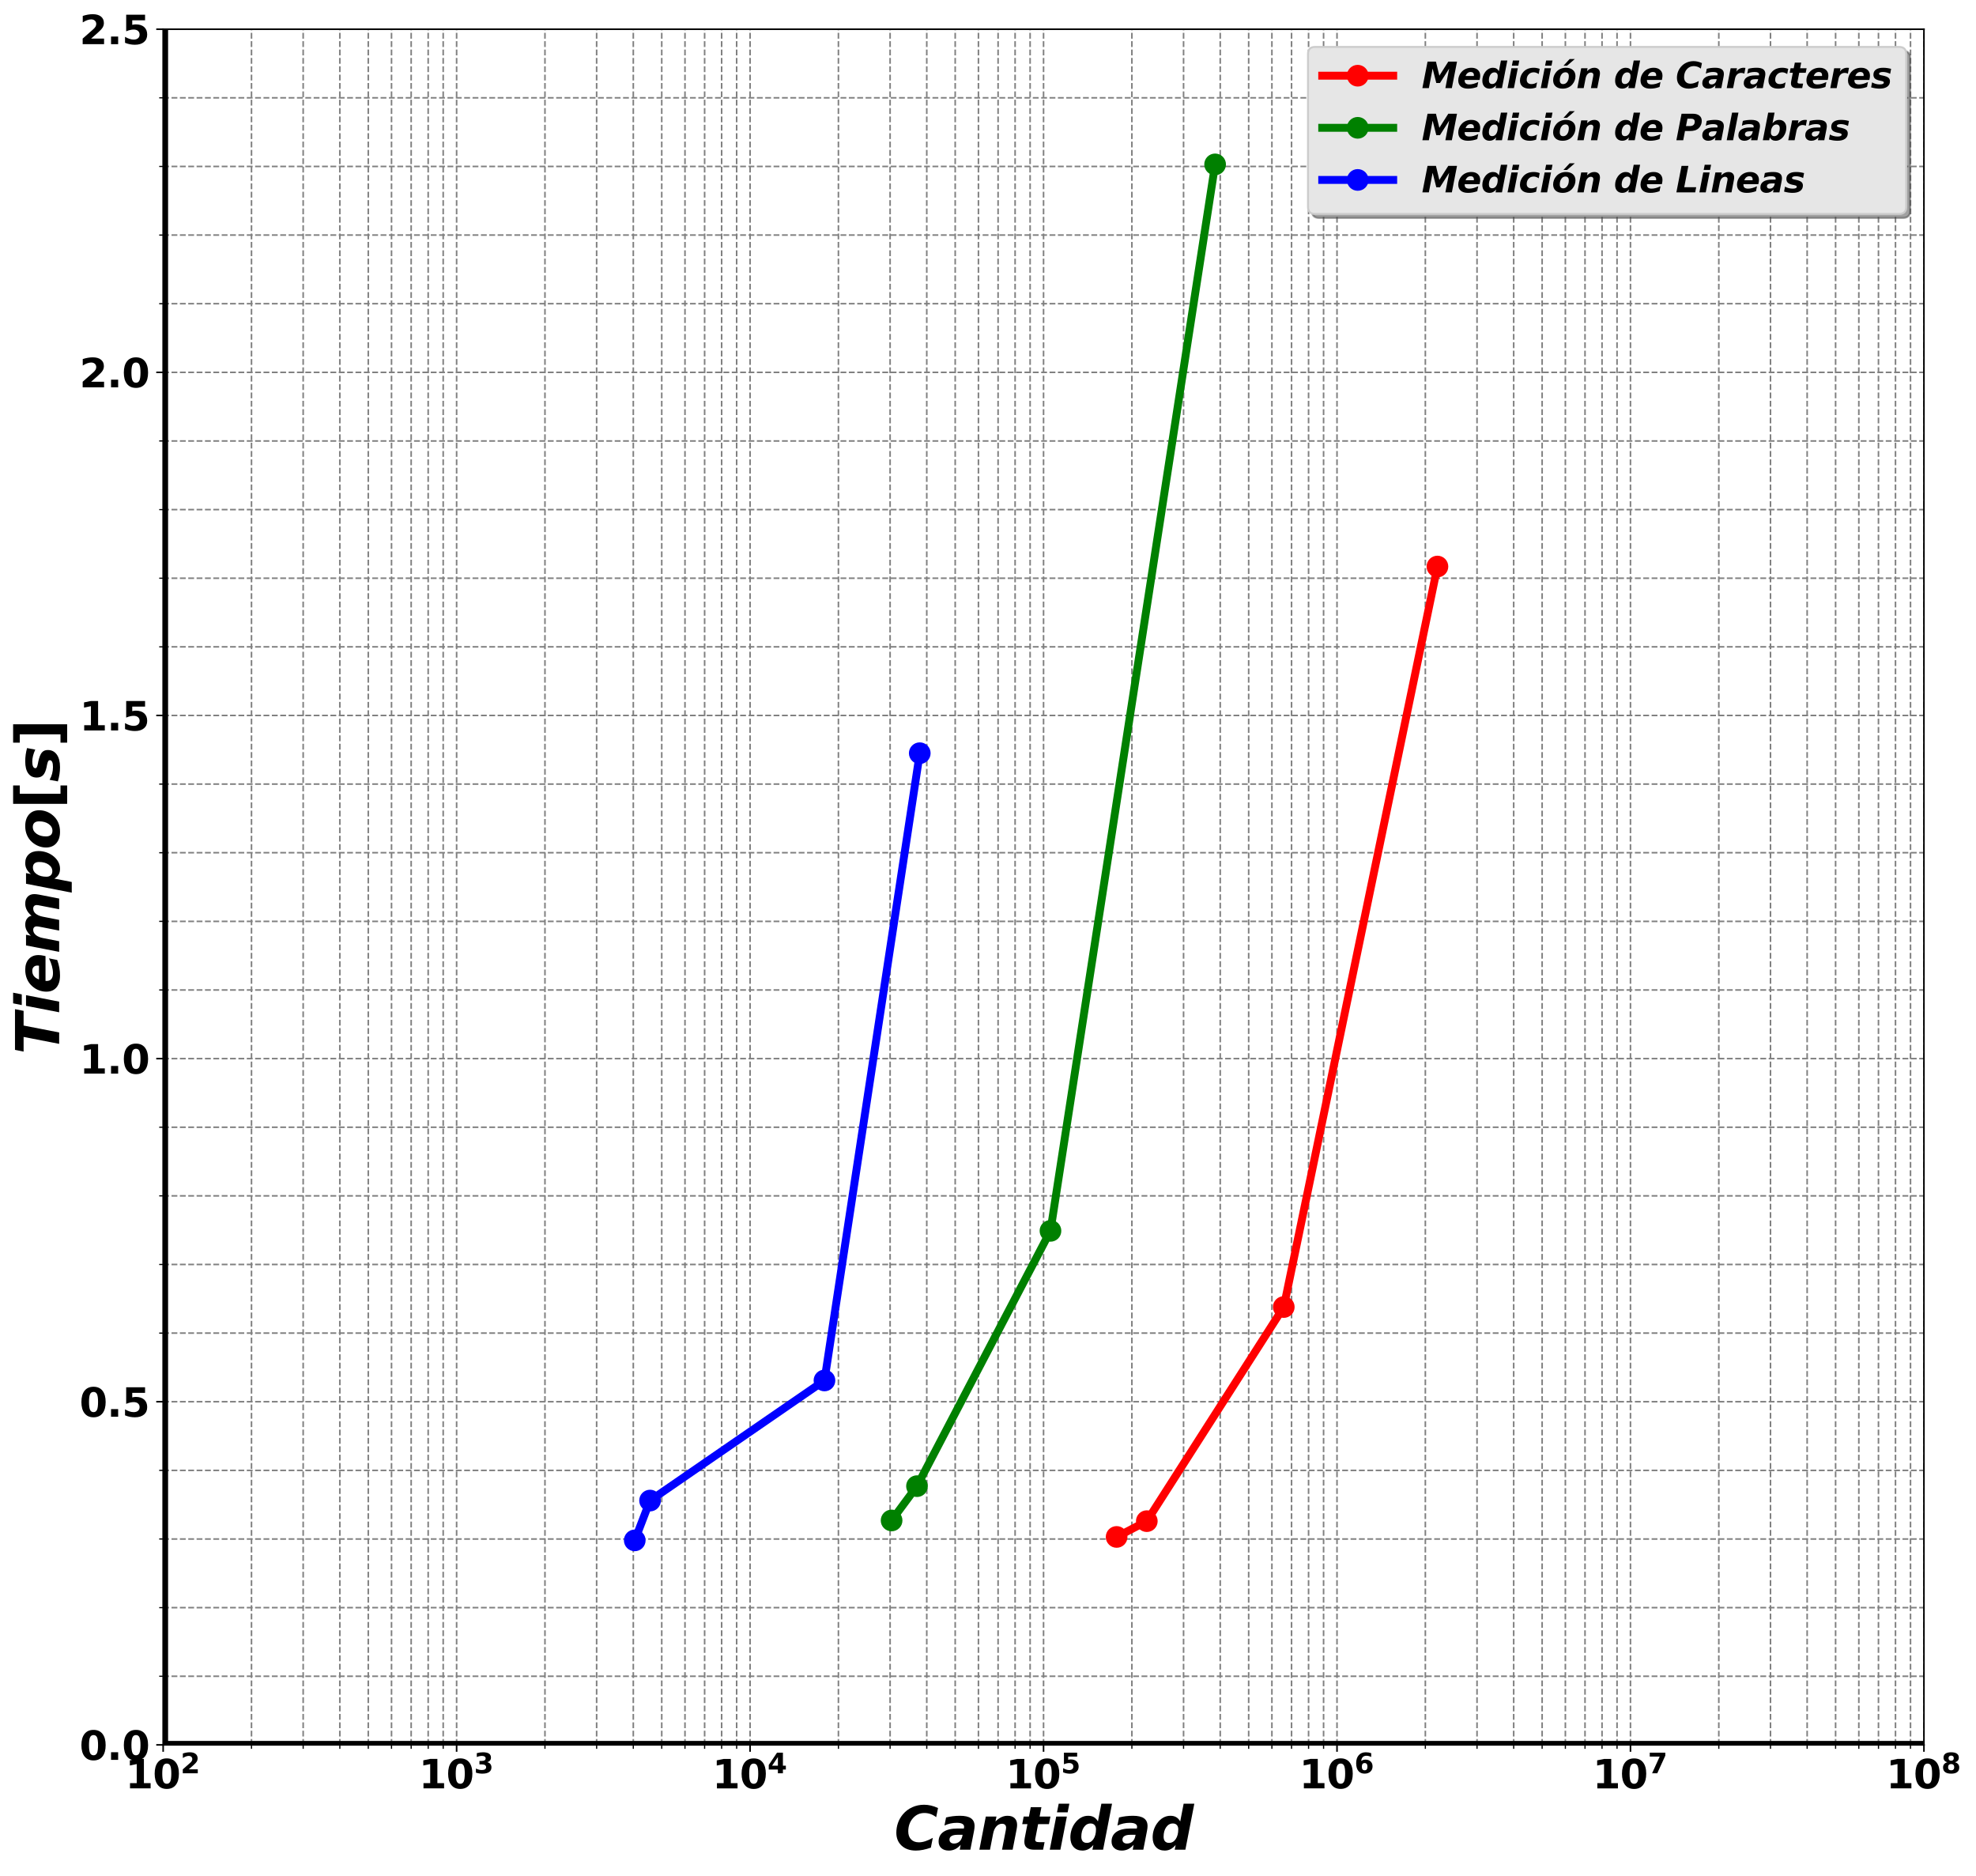 <?xml version="1.0" encoding="utf-8" standalone="no"?>
<!DOCTYPE svg PUBLIC "-//W3C//DTD SVG 1.1//EN"
  "http://www.w3.org/Graphics/SVG/1.1/DTD/svg11.dtd">
<svg xmlns:xlink="http://www.w3.org/1999/xlink" width="1001.928pt" height="951.149pt" viewBox="0 0 1001.928 951.149" xmlns="http://www.w3.org/2000/svg" version="1.1">
 <defs>
  <style type="text/css">*{stroke-linejoin: round; stroke-linecap: butt}</style>
 </defs>
 <g id="figure_1">
  <g id="patch_1">
   <path d="M 0 951.149 
L 1001.928 951.149 
L 1001.928 0 
L 0 0 
z
" style="fill: #ffffff"/>
  </g>
  <g id="axes_1">
   <g id="patch_2">
    <path d="M 82.728 884.558 
L 975.528 884.558 
L 975.528 14.798 
L 82.728 14.798 
z
" style="fill: #ffffff"/>
   </g>
   <g id="matplotlib.axis_1">
    <g id="xtick_1">
     <g id="line2d_1">
      <path d="M 82.728 884.558 
L 82.728 14.798 
" clip-path="url(#p7bb8fff21a)" style="fill: none; stroke-dasharray: 2.96,1.28; stroke-dashoffset: 0; stroke: #808080; stroke-width: 0.8"/>
     </g>
     <g id="line2d_2">
      <defs>
       <path id="m92ee82a6c2" d="M 0 0 
L 0 3.5 
" style="stroke: #000000; stroke-width: 0.8"/>
      </defs>
      <g>
       <use xlink:href="#m92ee82a6c2" x="82.728" y="884.558" style="stroke: #000000; stroke-width: 0.8"/>
      </g>
     </g>
     <g id="text_1">
      <!-- $\mathdefault{10^{2}}$ -->
      <g transform="translate(63.528 906.755)scale(0.2 -0.2)">
       <defs>
        <path id="DejaVuSans-Bold-31" d="M 750 831 
L 1813 831 
L 1813 3847 
L 722 3622 
L 722 4441 
L 1806 4666 
L 2950 4666 
L 2950 831 
L 4013 831 
L 4013 0 
L 750 0 
L 750 831 
z
" transform="scale(0.016)"/>
        <path id="DejaVuSans-Bold-30" d="M 2944 2338 
Q 2944 3213 2780 3570 
Q 2616 3928 2228 3928 
Q 1841 3928 1675 3570 
Q 1509 3213 1509 2338 
Q 1509 1453 1675 1090 
Q 1841 728 2228 728 
Q 2613 728 2778 1090 
Q 2944 1453 2944 2338 
z
M 4147 2328 
Q 4147 1169 3647 539 
Q 3147 -91 2228 -91 
Q 1306 -91 806 539 
Q 306 1169 306 2328 
Q 306 3491 806 4120 
Q 1306 4750 2228 4750 
Q 3147 4750 3647 4120 
Q 4147 3491 4147 2328 
z
" transform="scale(0.016)"/>
        <path id="DejaVuSans-Bold-32" d="M 1844 884 
L 3897 884 
L 3897 0 
L 506 0 
L 506 884 
L 2209 2388 
Q 2438 2594 2547 2791 
Q 2656 2988 2656 3200 
Q 2656 3528 2436 3728 
Q 2216 3928 1850 3928 
Q 1569 3928 1234 3808 
Q 900 3688 519 3450 
L 519 4475 
Q 925 4609 1322 4679 
Q 1719 4750 2100 4750 
Q 2938 4750 3402 4381 
Q 3866 4013 3866 3353 
Q 3866 2972 3669 2642 
Q 3472 2313 2841 1759 
L 1844 884 
z
" transform="scale(0.016)"/>
       </defs>
       <use xlink:href="#DejaVuSans-Bold-31" transform="translate(0 0.766)"/>
       <use xlink:href="#DejaVuSans-Bold-30" transform="translate(69.58 0.766)"/>
       <use xlink:href="#DejaVuSans-Bold-32" transform="translate(140.117 39.047)scale(0.7)"/>
      </g>
     </g>
    </g>
    <g id="xtick_2">
     <g id="line2d_3">
      <path d="M 231.528 884.558 
L 231.528 14.798 
" clip-path="url(#p7bb8fff21a)" style="fill: none; stroke-dasharray: 2.96,1.28; stroke-dashoffset: 0; stroke: #808080; stroke-width: 0.8"/>
     </g>
     <g id="line2d_4">
      <g>
       <use xlink:href="#m92ee82a6c2" x="231.528" y="884.558" style="stroke: #000000; stroke-width: 0.8"/>
      </g>
     </g>
     <g id="text_2">
      <!-- $\mathdefault{10^{3}}$ -->
      <g transform="translate(212.328 906.755)scale(0.2 -0.2)">
       <defs>
        <path id="DejaVuSans-Bold-33" d="M 2981 2516 
Q 3453 2394 3698 2092 
Q 3944 1791 3944 1325 
Q 3944 631 3412 270 
Q 2881 -91 1863 -91 
Q 1503 -91 1142 -33 
Q 781 25 428 141 
L 428 1069 
Q 766 900 1098 814 
Q 1431 728 1753 728 
Q 2231 728 2486 893 
Q 2741 1059 2741 1369 
Q 2741 1688 2480 1852 
Q 2219 2016 1709 2016 
L 1228 2016 
L 1228 2791 
L 1734 2791 
Q 2188 2791 2409 2933 
Q 2631 3075 2631 3366 
Q 2631 3634 2415 3781 
Q 2200 3928 1806 3928 
Q 1516 3928 1219 3862 
Q 922 3797 628 3669 
L 628 4550 
Q 984 4650 1334 4700 
Q 1684 4750 2022 4750 
Q 2931 4750 3382 4451 
Q 3834 4153 3834 3553 
Q 3834 3144 3618 2883 
Q 3403 2622 2981 2516 
z
" transform="scale(0.016)"/>
       </defs>
       <use xlink:href="#DejaVuSans-Bold-31" transform="translate(0 0.766)"/>
       <use xlink:href="#DejaVuSans-Bold-30" transform="translate(69.58 0.766)"/>
       <use xlink:href="#DejaVuSans-Bold-33" transform="translate(140.117 39.047)scale(0.7)"/>
      </g>
     </g>
    </g>
    <g id="xtick_3">
     <g id="line2d_5">
      <path d="M 380.328 884.558 
L 380.328 14.798 
" clip-path="url(#p7bb8fff21a)" style="fill: none; stroke-dasharray: 2.96,1.28; stroke-dashoffset: 0; stroke: #808080; stroke-width: 0.8"/>
     </g>
     <g id="line2d_6">
      <g>
       <use xlink:href="#m92ee82a6c2" x="380.328" y="884.558" style="stroke: #000000; stroke-width: 0.8"/>
      </g>
     </g>
     <g id="text_3">
      <!-- $\mathdefault{10^{4}}$ -->
      <g transform="translate(361.128 906.755)scale(0.2 -0.2)">
       <defs>
        <path id="DejaVuSans-Bold-34" d="M 2356 3675 
L 1038 1722 
L 2356 1722 
L 2356 3675 
z
M 2156 4666 
L 3494 4666 
L 3494 1722 
L 4159 1722 
L 4159 850 
L 3494 850 
L 3494 0 
L 2356 0 
L 2356 850 
L 288 850 
L 288 1881 
L 2156 4666 
z
" transform="scale(0.016)"/>
       </defs>
       <use xlink:href="#DejaVuSans-Bold-31" transform="translate(0 0.684)"/>
       <use xlink:href="#DejaVuSans-Bold-30" transform="translate(69.58 0.684)"/>
       <use xlink:href="#DejaVuSans-Bold-34" transform="translate(140.117 38.966)scale(0.7)"/>
      </g>
     </g>
    </g>
    <g id="xtick_4">
     <g id="line2d_7">
      <path d="M 529.128 884.558 
L 529.128 14.798 
" clip-path="url(#p7bb8fff21a)" style="fill: none; stroke-dasharray: 2.96,1.28; stroke-dashoffset: 0; stroke: #808080; stroke-width: 0.8"/>
     </g>
     <g id="line2d_8">
      <g>
       <use xlink:href="#m92ee82a6c2" x="529.128" y="884.558" style="stroke: #000000; stroke-width: 0.8"/>
      </g>
     </g>
     <g id="text_4">
      <!-- $\mathdefault{10^{5}}$ -->
      <g transform="translate(509.928 906.755)scale(0.2 -0.2)">
       <defs>
        <path id="DejaVuSans-Bold-35" d="M 678 4666 
L 3669 4666 
L 3669 3781 
L 1638 3781 
L 1638 3059 
Q 1775 3097 1914 3117 
Q 2053 3138 2203 3138 
Q 3056 3138 3531 2711 
Q 4006 2284 4006 1522 
Q 4006 766 3489 337 
Q 2972 -91 2053 -91 
Q 1656 -91 1267 -14 
Q 878 63 494 219 
L 494 1166 
Q 875 947 1217 837 
Q 1559 728 1863 728 
Q 2300 728 2551 942 
Q 2803 1156 2803 1522 
Q 2803 1891 2551 2103 
Q 2300 2316 1863 2316 
Q 1603 2316 1309 2248 
Q 1016 2181 678 2041 
L 678 4666 
z
" transform="scale(0.016)"/>
       </defs>
       <use xlink:href="#DejaVuSans-Bold-31" transform="translate(0 0.684)"/>
       <use xlink:href="#DejaVuSans-Bold-30" transform="translate(69.58 0.684)"/>
       <use xlink:href="#DejaVuSans-Bold-35" transform="translate(140.117 38.966)scale(0.7)"/>
      </g>
     </g>
    </g>
    <g id="xtick_5">
     <g id="line2d_9">
      <path d="M 677.928 884.558 
L 677.928 14.798 
" clip-path="url(#p7bb8fff21a)" style="fill: none; stroke-dasharray: 2.96,1.28; stroke-dashoffset: 0; stroke: #808080; stroke-width: 0.8"/>
     </g>
     <g id="line2d_10">
      <g>
       <use xlink:href="#m92ee82a6c2" x="677.928" y="884.558" style="stroke: #000000; stroke-width: 0.8"/>
      </g>
     </g>
     <g id="text_5">
      <!-- $\mathdefault{10^{6}}$ -->
      <g transform="translate(658.728 906.755)scale(0.2 -0.2)">
       <defs>
        <path id="DejaVuSans-Bold-36" d="M 2316 2303 
Q 2000 2303 1842 2098 
Q 1684 1894 1684 1484 
Q 1684 1075 1842 870 
Q 2000 666 2316 666 
Q 2634 666 2792 870 
Q 2950 1075 2950 1484 
Q 2950 1894 2792 2098 
Q 2634 2303 2316 2303 
z
M 3803 4544 
L 3803 3681 
Q 3506 3822 3243 3889 
Q 2981 3956 2731 3956 
Q 2194 3956 1894 3657 
Q 1594 3359 1544 2772 
Q 1750 2925 1990 3001 
Q 2231 3078 2516 3078 
Q 3231 3078 3670 2659 
Q 4109 2241 4109 1563 
Q 4109 813 3618 361 
Q 3128 -91 2303 -91 
Q 1394 -91 895 523 
Q 397 1138 397 2266 
Q 397 3422 980 4083 
Q 1563 4744 2578 4744 
Q 2900 4744 3203 4694 
Q 3506 4644 3803 4544 
z
" transform="scale(0.016)"/>
       </defs>
       <use xlink:href="#DejaVuSans-Bold-31" transform="translate(0 0.831)"/>
       <use xlink:href="#DejaVuSans-Bold-30" transform="translate(69.58 0.831)"/>
       <use xlink:href="#DejaVuSans-Bold-36" transform="translate(140.117 39.112)scale(0.7)"/>
      </g>
     </g>
    </g>
    <g id="xtick_6">
     <g id="line2d_11">
      <path d="M 826.728 884.558 
L 826.728 14.798 
" clip-path="url(#p7bb8fff21a)" style="fill: none; stroke-dasharray: 2.96,1.28; stroke-dashoffset: 0; stroke: #808080; stroke-width: 0.8"/>
     </g>
     <g id="line2d_12">
      <g>
       <use xlink:href="#m92ee82a6c2" x="826.728" y="884.558" style="stroke: #000000; stroke-width: 0.8"/>
      </g>
     </g>
     <g id="text_6">
      <!-- $\mathdefault{10^{7}}$ -->
      <g transform="translate(807.528 906.755)scale(0.2 -0.2)">
       <defs>
        <path id="DejaVuSans-Bold-37" d="M 428 4666 
L 3944 4666 
L 3944 3988 
L 2125 0 
L 953 0 
L 2675 3781 
L 428 3781 
L 428 4666 
z
" transform="scale(0.016)"/>
       </defs>
       <use xlink:href="#DejaVuSans-Bold-31" transform="translate(0 0.684)"/>
       <use xlink:href="#DejaVuSans-Bold-30" transform="translate(69.58 0.684)"/>
       <use xlink:href="#DejaVuSans-Bold-37" transform="translate(140.117 38.966)scale(0.7)"/>
      </g>
     </g>
    </g>
    <g id="xtick_7">
     <g id="line2d_13">
      <path d="M 975.528 884.558 
L 975.528 14.798 
" clip-path="url(#p7bb8fff21a)" style="fill: none; stroke-dasharray: 2.96,1.28; stroke-dashoffset: 0; stroke: #808080; stroke-width: 0.8"/>
     </g>
     <g id="line2d_14">
      <g>
       <use xlink:href="#m92ee82a6c2" x="975.528" y="884.558" style="stroke: #000000; stroke-width: 0.8"/>
      </g>
     </g>
     <g id="text_7">
      <!-- $\mathdefault{10^{8}}$ -->
      <g transform="translate(956.328 906.755)scale(0.2 -0.2)">
       <defs>
        <path id="DejaVuSans-Bold-38" d="M 2228 2088 
Q 1891 2088 1709 1903 
Q 1528 1719 1528 1375 
Q 1528 1031 1709 848 
Q 1891 666 2228 666 
Q 2563 666 2741 848 
Q 2919 1031 2919 1375 
Q 2919 1722 2741 1905 
Q 2563 2088 2228 2088 
z
M 1350 2484 
Q 925 2613 709 2878 
Q 494 3144 494 3541 
Q 494 4131 934 4440 
Q 1375 4750 2228 4750 
Q 3075 4750 3515 4442 
Q 3956 4134 3956 3541 
Q 3956 3144 3739 2878 
Q 3522 2613 3097 2484 
Q 3572 2353 3814 2058 
Q 4056 1763 4056 1313 
Q 4056 619 3595 264 
Q 3134 -91 2228 -91 
Q 1319 -91 855 264 
Q 391 619 391 1313 
Q 391 1763 633 2058 
Q 875 2353 1350 2484 
z
M 1631 3419 
Q 1631 3141 1786 2991 
Q 1941 2841 2228 2841 
Q 2509 2841 2662 2991 
Q 2816 3141 2816 3419 
Q 2816 3697 2662 3845 
Q 2509 3994 2228 3994 
Q 1941 3994 1786 3844 
Q 1631 3694 1631 3419 
z
" transform="scale(0.016)"/>
       </defs>
       <use xlink:href="#DejaVuSans-Bold-31" transform="translate(0 0.766)"/>
       <use xlink:href="#DejaVuSans-Bold-30" transform="translate(69.58 0.766)"/>
       <use xlink:href="#DejaVuSans-Bold-38" transform="translate(140.117 39.047)scale(0.7)"/>
      </g>
     </g>
    </g>
    <g id="xtick_8">
     <g id="line2d_15">
      <path d="M 127.521 884.558 
L 127.521 14.798 
" clip-path="url(#p7bb8fff21a)" style="fill: none; stroke-dasharray: 2.96,1.28; stroke-dashoffset: 0; stroke: #808080; stroke-width: 0.8"/>
     </g>
     <g id="line2d_16">
      <defs>
       <path id="m8f5848b824" d="M 0 0 
L 0 2 
" style="stroke: #000000; stroke-width: 0.6"/>
      </defs>
      <g>
       <use xlink:href="#m8f5848b824" x="127.521" y="884.558" style="stroke: #000000; stroke-width: 0.6"/>
      </g>
     </g>
    </g>
    <g id="xtick_9">
     <g id="line2d_17">
      <path d="M 153.724 884.558 
L 153.724 14.798 
" clip-path="url(#p7bb8fff21a)" style="fill: none; stroke-dasharray: 2.96,1.28; stroke-dashoffset: 0; stroke: #808080; stroke-width: 0.8"/>
     </g>
     <g id="line2d_18">
      <g>
       <use xlink:href="#m8f5848b824" x="153.724" y="884.558" style="stroke: #000000; stroke-width: 0.6"/>
      </g>
     </g>
    </g>
    <g id="xtick_10">
     <g id="line2d_19">
      <path d="M 172.315 884.558 
L 172.315 14.798 
" clip-path="url(#p7bb8fff21a)" style="fill: none; stroke-dasharray: 2.96,1.28; stroke-dashoffset: 0; stroke: #808080; stroke-width: 0.8"/>
     </g>
     <g id="line2d_20">
      <g>
       <use xlink:href="#m8f5848b824" x="172.315" y="884.558" style="stroke: #000000; stroke-width: 0.6"/>
      </g>
     </g>
    </g>
    <g id="xtick_11">
     <g id="line2d_21">
      <path d="M 186.735 884.558 
L 186.735 14.798 
" clip-path="url(#p7bb8fff21a)" style="fill: none; stroke-dasharray: 2.96,1.28; stroke-dashoffset: 0; stroke: #808080; stroke-width: 0.8"/>
     </g>
     <g id="line2d_22">
      <g>
       <use xlink:href="#m8f5848b824" x="186.735" y="884.558" style="stroke: #000000; stroke-width: 0.6"/>
      </g>
     </g>
    </g>
    <g id="xtick_12">
     <g id="line2d_23">
      <path d="M 198.517 884.558 
L 198.517 14.798 
" clip-path="url(#p7bb8fff21a)" style="fill: none; stroke-dasharray: 2.96,1.28; stroke-dashoffset: 0; stroke: #808080; stroke-width: 0.8"/>
     </g>
     <g id="line2d_24">
      <g>
       <use xlink:href="#m8f5848b824" x="198.517" y="884.558" style="stroke: #000000; stroke-width: 0.6"/>
      </g>
     </g>
    </g>
    <g id="xtick_13">
     <g id="line2d_25">
      <path d="M 208.479 884.558 
L 208.479 14.798 
" clip-path="url(#p7bb8fff21a)" style="fill: none; stroke-dasharray: 2.96,1.28; stroke-dashoffset: 0; stroke: #808080; stroke-width: 0.8"/>
     </g>
     <g id="line2d_26">
      <g>
       <use xlink:href="#m8f5848b824" x="208.479" y="884.558" style="stroke: #000000; stroke-width: 0.6"/>
      </g>
     </g>
    </g>
    <g id="xtick_14">
     <g id="line2d_27">
      <path d="M 217.108 884.558 
L 217.108 14.798 
" clip-path="url(#p7bb8fff21a)" style="fill: none; stroke-dasharray: 2.96,1.28; stroke-dashoffset: 0; stroke: #808080; stroke-width: 0.8"/>
     </g>
     <g id="line2d_28">
      <g>
       <use xlink:href="#m8f5848b824" x="217.108" y="884.558" style="stroke: #000000; stroke-width: 0.6"/>
      </g>
     </g>
    </g>
    <g id="xtick_15">
     <g id="line2d_29">
      <path d="M 224.719 884.558 
L 224.719 14.798 
" clip-path="url(#p7bb8fff21a)" style="fill: none; stroke-dasharray: 2.96,1.28; stroke-dashoffset: 0; stroke: #808080; stroke-width: 0.8"/>
     </g>
     <g id="line2d_30">
      <g>
       <use xlink:href="#m8f5848b824" x="224.719" y="884.558" style="stroke: #000000; stroke-width: 0.6"/>
      </g>
     </g>
    </g>
    <g id="xtick_16">
     <g id="line2d_31">
      <path d="M 276.321 884.558 
L 276.321 14.798 
" clip-path="url(#p7bb8fff21a)" style="fill: none; stroke-dasharray: 2.96,1.28; stroke-dashoffset: 0; stroke: #808080; stroke-width: 0.8"/>
     </g>
     <g id="line2d_32">
      <g>
       <use xlink:href="#m8f5848b824" x="276.321" y="884.558" style="stroke: #000000; stroke-width: 0.6"/>
      </g>
     </g>
    </g>
    <g id="xtick_17">
     <g id="line2d_33">
      <path d="M 302.524 884.558 
L 302.524 14.798 
" clip-path="url(#p7bb8fff21a)" style="fill: none; stroke-dasharray: 2.96,1.28; stroke-dashoffset: 0; stroke: #808080; stroke-width: 0.8"/>
     </g>
     <g id="line2d_34">
      <g>
       <use xlink:href="#m8f5848b824" x="302.524" y="884.558" style="stroke: #000000; stroke-width: 0.6"/>
      </g>
     </g>
    </g>
    <g id="xtick_18">
     <g id="line2d_35">
      <path d="M 321.115 884.558 
L 321.115 14.798 
" clip-path="url(#p7bb8fff21a)" style="fill: none; stroke-dasharray: 2.96,1.28; stroke-dashoffset: 0; stroke: #808080; stroke-width: 0.8"/>
     </g>
     <g id="line2d_36">
      <g>
       <use xlink:href="#m8f5848b824" x="321.115" y="884.558" style="stroke: #000000; stroke-width: 0.6"/>
      </g>
     </g>
    </g>
    <g id="xtick_19">
     <g id="line2d_37">
      <path d="M 335.535 884.558 
L 335.535 14.798 
" clip-path="url(#p7bb8fff21a)" style="fill: none; stroke-dasharray: 2.96,1.28; stroke-dashoffset: 0; stroke: #808080; stroke-width: 0.8"/>
     </g>
     <g id="line2d_38">
      <g>
       <use xlink:href="#m8f5848b824" x="335.535" y="884.558" style="stroke: #000000; stroke-width: 0.6"/>
      </g>
     </g>
    </g>
    <g id="xtick_20">
     <g id="line2d_39">
      <path d="M 347.317 884.558 
L 347.317 14.798 
" clip-path="url(#p7bb8fff21a)" style="fill: none; stroke-dasharray: 2.96,1.28; stroke-dashoffset: 0; stroke: #808080; stroke-width: 0.8"/>
     </g>
     <g id="line2d_40">
      <g>
       <use xlink:href="#m8f5848b824" x="347.317" y="884.558" style="stroke: #000000; stroke-width: 0.6"/>
      </g>
     </g>
    </g>
    <g id="xtick_21">
     <g id="line2d_41">
      <path d="M 357.279 884.558 
L 357.279 14.798 
" clip-path="url(#p7bb8fff21a)" style="fill: none; stroke-dasharray: 2.96,1.28; stroke-dashoffset: 0; stroke: #808080; stroke-width: 0.8"/>
     </g>
     <g id="line2d_42">
      <g>
       <use xlink:href="#m8f5848b824" x="357.279" y="884.558" style="stroke: #000000; stroke-width: 0.6"/>
      </g>
     </g>
    </g>
    <g id="xtick_22">
     <g id="line2d_43">
      <path d="M 365.908 884.558 
L 365.908 14.798 
" clip-path="url(#p7bb8fff21a)" style="fill: none; stroke-dasharray: 2.96,1.28; stroke-dashoffset: 0; stroke: #808080; stroke-width: 0.8"/>
     </g>
     <g id="line2d_44">
      <g>
       <use xlink:href="#m8f5848b824" x="365.908" y="884.558" style="stroke: #000000; stroke-width: 0.6"/>
      </g>
     </g>
    </g>
    <g id="xtick_23">
     <g id="line2d_45">
      <path d="M 373.519 884.558 
L 373.519 14.798 
" clip-path="url(#p7bb8fff21a)" style="fill: none; stroke-dasharray: 2.96,1.28; stroke-dashoffset: 0; stroke: #808080; stroke-width: 0.8"/>
     </g>
     <g id="line2d_46">
      <g>
       <use xlink:href="#m8f5848b824" x="373.519" y="884.558" style="stroke: #000000; stroke-width: 0.6"/>
      </g>
     </g>
    </g>
    <g id="xtick_24">
     <g id="line2d_47">
      <path d="M 425.121 884.558 
L 425.121 14.798 
" clip-path="url(#p7bb8fff21a)" style="fill: none; stroke-dasharray: 2.96,1.28; stroke-dashoffset: 0; stroke: #808080; stroke-width: 0.8"/>
     </g>
     <g id="line2d_48">
      <g>
       <use xlink:href="#m8f5848b824" x="425.121" y="884.558" style="stroke: #000000; stroke-width: 0.6"/>
      </g>
     </g>
    </g>
    <g id="xtick_25">
     <g id="line2d_49">
      <path d="M 451.324 884.558 
L 451.324 14.798 
" clip-path="url(#p7bb8fff21a)" style="fill: none; stroke-dasharray: 2.96,1.28; stroke-dashoffset: 0; stroke: #808080; stroke-width: 0.8"/>
     </g>
     <g id="line2d_50">
      <g>
       <use xlink:href="#m8f5848b824" x="451.324" y="884.558" style="stroke: #000000; stroke-width: 0.6"/>
      </g>
     </g>
    </g>
    <g id="xtick_26">
     <g id="line2d_51">
      <path d="M 469.915 884.558 
L 469.915 14.798 
" clip-path="url(#p7bb8fff21a)" style="fill: none; stroke-dasharray: 2.96,1.28; stroke-dashoffset: 0; stroke: #808080; stroke-width: 0.8"/>
     </g>
     <g id="line2d_52">
      <g>
       <use xlink:href="#m8f5848b824" x="469.915" y="884.558" style="stroke: #000000; stroke-width: 0.6"/>
      </g>
     </g>
    </g>
    <g id="xtick_27">
     <g id="line2d_53">
      <path d="M 484.335 884.558 
L 484.335 14.798 
" clip-path="url(#p7bb8fff21a)" style="fill: none; stroke-dasharray: 2.96,1.28; stroke-dashoffset: 0; stroke: #808080; stroke-width: 0.8"/>
     </g>
     <g id="line2d_54">
      <g>
       <use xlink:href="#m8f5848b824" x="484.335" y="884.558" style="stroke: #000000; stroke-width: 0.6"/>
      </g>
     </g>
    </g>
    <g id="xtick_28">
     <g id="line2d_55">
      <path d="M 496.117 884.558 
L 496.117 14.798 
" clip-path="url(#p7bb8fff21a)" style="fill: none; stroke-dasharray: 2.96,1.28; stroke-dashoffset: 0; stroke: #808080; stroke-width: 0.8"/>
     </g>
     <g id="line2d_56">
      <g>
       <use xlink:href="#m8f5848b824" x="496.117" y="884.558" style="stroke: #000000; stroke-width: 0.6"/>
      </g>
     </g>
    </g>
    <g id="xtick_29">
     <g id="line2d_57">
      <path d="M 506.079 884.558 
L 506.079 14.798 
" clip-path="url(#p7bb8fff21a)" style="fill: none; stroke-dasharray: 2.96,1.28; stroke-dashoffset: 0; stroke: #808080; stroke-width: 0.8"/>
     </g>
     <g id="line2d_58">
      <g>
       <use xlink:href="#m8f5848b824" x="506.079" y="884.558" style="stroke: #000000; stroke-width: 0.6"/>
      </g>
     </g>
    </g>
    <g id="xtick_30">
     <g id="line2d_59">
      <path d="M 514.708 884.558 
L 514.708 14.798 
" clip-path="url(#p7bb8fff21a)" style="fill: none; stroke-dasharray: 2.96,1.28; stroke-dashoffset: 0; stroke: #808080; stroke-width: 0.8"/>
     </g>
     <g id="line2d_60">
      <g>
       <use xlink:href="#m8f5848b824" x="514.708" y="884.558" style="stroke: #000000; stroke-width: 0.6"/>
      </g>
     </g>
    </g>
    <g id="xtick_31">
     <g id="line2d_61">
      <path d="M 522.319 884.558 
L 522.319 14.798 
" clip-path="url(#p7bb8fff21a)" style="fill: none; stroke-dasharray: 2.96,1.28; stroke-dashoffset: 0; stroke: #808080; stroke-width: 0.8"/>
     </g>
     <g id="line2d_62">
      <g>
       <use xlink:href="#m8f5848b824" x="522.319" y="884.558" style="stroke: #000000; stroke-width: 0.6"/>
      </g>
     </g>
    </g>
    <g id="xtick_32">
     <g id="line2d_63">
      <path d="M 573.921 884.558 
L 573.921 14.798 
" clip-path="url(#p7bb8fff21a)" style="fill: none; stroke-dasharray: 2.96,1.28; stroke-dashoffset: 0; stroke: #808080; stroke-width: 0.8"/>
     </g>
     <g id="line2d_64">
      <g>
       <use xlink:href="#m8f5848b824" x="573.921" y="884.558" style="stroke: #000000; stroke-width: 0.6"/>
      </g>
     </g>
    </g>
    <g id="xtick_33">
     <g id="line2d_65">
      <path d="M 600.124 884.558 
L 600.124 14.798 
" clip-path="url(#p7bb8fff21a)" style="fill: none; stroke-dasharray: 2.96,1.28; stroke-dashoffset: 0; stroke: #808080; stroke-width: 0.8"/>
     </g>
     <g id="line2d_66">
      <g>
       <use xlink:href="#m8f5848b824" x="600.124" y="884.558" style="stroke: #000000; stroke-width: 0.6"/>
      </g>
     </g>
    </g>
    <g id="xtick_34">
     <g id="line2d_67">
      <path d="M 618.715 884.558 
L 618.715 14.798 
" clip-path="url(#p7bb8fff21a)" style="fill: none; stroke-dasharray: 2.96,1.28; stroke-dashoffset: 0; stroke: #808080; stroke-width: 0.8"/>
     </g>
     <g id="line2d_68">
      <g>
       <use xlink:href="#m8f5848b824" x="618.715" y="884.558" style="stroke: #000000; stroke-width: 0.6"/>
      </g>
     </g>
    </g>
    <g id="xtick_35">
     <g id="line2d_69">
      <path d="M 633.135 884.558 
L 633.135 14.798 
" clip-path="url(#p7bb8fff21a)" style="fill: none; stroke-dasharray: 2.96,1.28; stroke-dashoffset: 0; stroke: #808080; stroke-width: 0.8"/>
     </g>
     <g id="line2d_70">
      <g>
       <use xlink:href="#m8f5848b824" x="633.135" y="884.558" style="stroke: #000000; stroke-width: 0.6"/>
      </g>
     </g>
    </g>
    <g id="xtick_36">
     <g id="line2d_71">
      <path d="M 644.917 884.558 
L 644.917 14.798 
" clip-path="url(#p7bb8fff21a)" style="fill: none; stroke-dasharray: 2.96,1.28; stroke-dashoffset: 0; stroke: #808080; stroke-width: 0.8"/>
     </g>
     <g id="line2d_72">
      <g>
       <use xlink:href="#m8f5848b824" x="644.917" y="884.558" style="stroke: #000000; stroke-width: 0.6"/>
      </g>
     </g>
    </g>
    <g id="xtick_37">
     <g id="line2d_73">
      <path d="M 654.879 884.558 
L 654.879 14.798 
" clip-path="url(#p7bb8fff21a)" style="fill: none; stroke-dasharray: 2.96,1.28; stroke-dashoffset: 0; stroke: #808080; stroke-width: 0.8"/>
     </g>
     <g id="line2d_74">
      <g>
       <use xlink:href="#m8f5848b824" x="654.879" y="884.558" style="stroke: #000000; stroke-width: 0.6"/>
      </g>
     </g>
    </g>
    <g id="xtick_38">
     <g id="line2d_75">
      <path d="M 663.508 884.558 
L 663.508 14.798 
" clip-path="url(#p7bb8fff21a)" style="fill: none; stroke-dasharray: 2.96,1.28; stroke-dashoffset: 0; stroke: #808080; stroke-width: 0.8"/>
     </g>
     <g id="line2d_76">
      <g>
       <use xlink:href="#m8f5848b824" x="663.508" y="884.558" style="stroke: #000000; stroke-width: 0.6"/>
      </g>
     </g>
    </g>
    <g id="xtick_39">
     <g id="line2d_77">
      <path d="M 671.119 884.558 
L 671.119 14.798 
" clip-path="url(#p7bb8fff21a)" style="fill: none; stroke-dasharray: 2.96,1.28; stroke-dashoffset: 0; stroke: #808080; stroke-width: 0.8"/>
     </g>
     <g id="line2d_78">
      <g>
       <use xlink:href="#m8f5848b824" x="671.119" y="884.558" style="stroke: #000000; stroke-width: 0.6"/>
      </g>
     </g>
    </g>
    <g id="xtick_40">
     <g id="line2d_79">
      <path d="M 722.721 884.558 
L 722.721 14.798 
" clip-path="url(#p7bb8fff21a)" style="fill: none; stroke-dasharray: 2.96,1.28; stroke-dashoffset: 0; stroke: #808080; stroke-width: 0.8"/>
     </g>
     <g id="line2d_80">
      <g>
       <use xlink:href="#m8f5848b824" x="722.721" y="884.558" style="stroke: #000000; stroke-width: 0.6"/>
      </g>
     </g>
    </g>
    <g id="xtick_41">
     <g id="line2d_81">
      <path d="M 748.924 884.558 
L 748.924 14.798 
" clip-path="url(#p7bb8fff21a)" style="fill: none; stroke-dasharray: 2.96,1.28; stroke-dashoffset: 0; stroke: #808080; stroke-width: 0.8"/>
     </g>
     <g id="line2d_82">
      <g>
       <use xlink:href="#m8f5848b824" x="748.924" y="884.558" style="stroke: #000000; stroke-width: 0.6"/>
      </g>
     </g>
    </g>
    <g id="xtick_42">
     <g id="line2d_83">
      <path d="M 767.515 884.558 
L 767.515 14.798 
" clip-path="url(#p7bb8fff21a)" style="fill: none; stroke-dasharray: 2.96,1.28; stroke-dashoffset: 0; stroke: #808080; stroke-width: 0.8"/>
     </g>
     <g id="line2d_84">
      <g>
       <use xlink:href="#m8f5848b824" x="767.515" y="884.558" style="stroke: #000000; stroke-width: 0.6"/>
      </g>
     </g>
    </g>
    <g id="xtick_43">
     <g id="line2d_85">
      <path d="M 781.935 884.558 
L 781.935 14.798 
" clip-path="url(#p7bb8fff21a)" style="fill: none; stroke-dasharray: 2.96,1.28; stroke-dashoffset: 0; stroke: #808080; stroke-width: 0.8"/>
     </g>
     <g id="line2d_86">
      <g>
       <use xlink:href="#m8f5848b824" x="781.935" y="884.558" style="stroke: #000000; stroke-width: 0.6"/>
      </g>
     </g>
    </g>
    <g id="xtick_44">
     <g id="line2d_87">
      <path d="M 793.717 884.558 
L 793.717 14.798 
" clip-path="url(#p7bb8fff21a)" style="fill: none; stroke-dasharray: 2.96,1.28; stroke-dashoffset: 0; stroke: #808080; stroke-width: 0.8"/>
     </g>
     <g id="line2d_88">
      <g>
       <use xlink:href="#m8f5848b824" x="793.717" y="884.558" style="stroke: #000000; stroke-width: 0.6"/>
      </g>
     </g>
    </g>
    <g id="xtick_45">
     <g id="line2d_89">
      <path d="M 803.679 884.558 
L 803.679 14.798 
" clip-path="url(#p7bb8fff21a)" style="fill: none; stroke-dasharray: 2.96,1.28; stroke-dashoffset: 0; stroke: #808080; stroke-width: 0.8"/>
     </g>
     <g id="line2d_90">
      <g>
       <use xlink:href="#m8f5848b824" x="803.679" y="884.558" style="stroke: #000000; stroke-width: 0.6"/>
      </g>
     </g>
    </g>
    <g id="xtick_46">
     <g id="line2d_91">
      <path d="M 812.308 884.558 
L 812.308 14.798 
" clip-path="url(#p7bb8fff21a)" style="fill: none; stroke-dasharray: 2.96,1.28; stroke-dashoffset: 0; stroke: #808080; stroke-width: 0.8"/>
     </g>
     <g id="line2d_92">
      <g>
       <use xlink:href="#m8f5848b824" x="812.308" y="884.558" style="stroke: #000000; stroke-width: 0.6"/>
      </g>
     </g>
    </g>
    <g id="xtick_47">
     <g id="line2d_93">
      <path d="M 819.919 884.558 
L 819.919 14.798 
" clip-path="url(#p7bb8fff21a)" style="fill: none; stroke-dasharray: 2.96,1.28; stroke-dashoffset: 0; stroke: #808080; stroke-width: 0.8"/>
     </g>
     <g id="line2d_94">
      <g>
       <use xlink:href="#m8f5848b824" x="819.919" y="884.558" style="stroke: #000000; stroke-width: 0.6"/>
      </g>
     </g>
    </g>
    <g id="xtick_48">
     <g id="line2d_95">
      <path d="M 871.521 884.558 
L 871.521 14.798 
" clip-path="url(#p7bb8fff21a)" style="fill: none; stroke-dasharray: 2.96,1.28; stroke-dashoffset: 0; stroke: #808080; stroke-width: 0.8"/>
     </g>
     <g id="line2d_96">
      <g>
       <use xlink:href="#m8f5848b824" x="871.521" y="884.558" style="stroke: #000000; stroke-width: 0.6"/>
      </g>
     </g>
    </g>
    <g id="xtick_49">
     <g id="line2d_97">
      <path d="M 897.724 884.558 
L 897.724 14.798 
" clip-path="url(#p7bb8fff21a)" style="fill: none; stroke-dasharray: 2.96,1.28; stroke-dashoffset: 0; stroke: #808080; stroke-width: 0.8"/>
     </g>
     <g id="line2d_98">
      <g>
       <use xlink:href="#m8f5848b824" x="897.724" y="884.558" style="stroke: #000000; stroke-width: 0.6"/>
      </g>
     </g>
    </g>
    <g id="xtick_50">
     <g id="line2d_99">
      <path d="M 916.315 884.558 
L 916.315 14.798 
" clip-path="url(#p7bb8fff21a)" style="fill: none; stroke-dasharray: 2.96,1.28; stroke-dashoffset: 0; stroke: #808080; stroke-width: 0.8"/>
     </g>
     <g id="line2d_100">
      <g>
       <use xlink:href="#m8f5848b824" x="916.315" y="884.558" style="stroke: #000000; stroke-width: 0.6"/>
      </g>
     </g>
    </g>
    <g id="xtick_51">
     <g id="line2d_101">
      <path d="M 930.735 884.558 
L 930.735 14.798 
" clip-path="url(#p7bb8fff21a)" style="fill: none; stroke-dasharray: 2.96,1.28; stroke-dashoffset: 0; stroke: #808080; stroke-width: 0.8"/>
     </g>
     <g id="line2d_102">
      <g>
       <use xlink:href="#m8f5848b824" x="930.735" y="884.558" style="stroke: #000000; stroke-width: 0.6"/>
      </g>
     </g>
    </g>
    <g id="xtick_52">
     <g id="line2d_103">
      <path d="M 942.517 884.558 
L 942.517 14.798 
" clip-path="url(#p7bb8fff21a)" style="fill: none; stroke-dasharray: 2.96,1.28; stroke-dashoffset: 0; stroke: #808080; stroke-width: 0.8"/>
     </g>
     <g id="line2d_104">
      <g>
       <use xlink:href="#m8f5848b824" x="942.517" y="884.558" style="stroke: #000000; stroke-width: 0.6"/>
      </g>
     </g>
    </g>
    <g id="xtick_53">
     <g id="line2d_105">
      <path d="M 952.479 884.558 
L 952.479 14.798 
" clip-path="url(#p7bb8fff21a)" style="fill: none; stroke-dasharray: 2.96,1.28; stroke-dashoffset: 0; stroke: #808080; stroke-width: 0.8"/>
     </g>
     <g id="line2d_106">
      <g>
       <use xlink:href="#m8f5848b824" x="952.479" y="884.558" style="stroke: #000000; stroke-width: 0.6"/>
      </g>
     </g>
    </g>
    <g id="xtick_54">
     <g id="line2d_107">
      <path d="M 961.108 884.558 
L 961.108 14.798 
" clip-path="url(#p7bb8fff21a)" style="fill: none; stroke-dasharray: 2.96,1.28; stroke-dashoffset: 0; stroke: #808080; stroke-width: 0.8"/>
     </g>
     <g id="line2d_108">
      <g>
       <use xlink:href="#m8f5848b824" x="961.108" y="884.558" style="stroke: #000000; stroke-width: 0.6"/>
      </g>
     </g>
    </g>
    <g id="xtick_55">
     <g id="line2d_109">
      <path d="M 968.719 884.558 
L 968.719 14.798 
" clip-path="url(#p7bb8fff21a)" style="fill: none; stroke-dasharray: 2.96,1.28; stroke-dashoffset: 0; stroke: #808080; stroke-width: 0.8"/>
     </g>
     <g id="line2d_110">
      <g>
       <use xlink:href="#m8f5848b824" x="968.719" y="884.558" style="stroke: #000000; stroke-width: 0.6"/>
      </g>
     </g>
    </g>
    <g id="text_8">
     <!-- $Cantidad$ -->
     <g transform="translate(453.378 937.71)scale(0.3 -0.3)">
      <defs>
       <path id="DejaVuSans-BoldOblique-43" d="M 3878 219 
Q 3447 66 3050 -12 
Q 2653 -91 2297 -91 
Q 1356 -91 793 425 
Q 231 941 231 1791 
Q 231 2350 409 2845 
Q 588 3341 934 3750 
Q 1344 4231 1920 4490 
Q 2497 4750 3163 4750 
Q 3525 4750 3890 4664 
Q 4256 4578 4634 4403 
L 4441 3438 
Q 4141 3666 3837 3772 
Q 3534 3878 3188 3878 
Q 2466 3878 1978 3322 
Q 1491 2766 1491 1931 
Q 1491 1394 1791 1087 
Q 2091 781 2619 781 
Q 2934 781 3289 895 
Q 3644 1009 4084 1253 
L 3878 219 
z
" transform="scale(0.016)"/>
       <path id="DejaVuSans-BoldOblique-61" d="M 2106 1575 
Q 1688 1575 1473 1445 
Q 1259 1316 1259 1063 
Q 1259 872 1386 762 
Q 1513 653 1734 653 
Q 2078 653 2309 861 
Q 2541 1069 2619 1447 
L 2644 1575 
L 2106 1575 
z
M 3853 1997 
L 3463 0 
L 2344 0 
L 2438 519 
Q 2163 206 1856 57 
Q 1550 -91 1191 -91 
Q 694 -91 401 167 
Q 109 425 109 863 
Q 109 1531 626 1886 
Q 1144 2241 2119 2241 
L 2778 2241 
L 2791 2328 
Q 2800 2372 2801 2390 
Q 2803 2409 2803 2425 
Q 2803 2631 2608 2736 
Q 2413 2841 2028 2841 
Q 1681 2841 1356 2769 
Q 1031 2697 728 2553 
L 897 3406 
Q 1247 3494 1614 3539 
Q 1981 3584 2375 3584 
Q 3153 3584 3531 3317 
Q 3909 3050 3909 2503 
Q 3909 2397 3895 2270 
Q 3881 2144 3853 1997 
z
" transform="scale(0.016)"/>
       <path id="DejaVuSans-BoldOblique-6e" d="M 4128 2131 
L 3713 0 
L 2591 0 
L 2944 1825 
Q 2981 2003 3001 2126 
Q 3022 2250 3022 2322 
Q 3022 2522 2911 2631 
Q 2800 2741 2597 2741 
Q 2250 2741 2001 2470 
Q 1753 2200 1656 1722 
L 1319 0 
L 197 0 
L 878 3500 
L 2003 3500 
L 1900 2988 
Q 2209 3291 2521 3437 
Q 2834 3584 3175 3584 
Q 3659 3584 3921 3331 
Q 4184 3078 4184 2619 
Q 4184 2519 4170 2397 
Q 4156 2275 4128 2131 
z
" transform="scale(0.016)"/>
       <path id="DejaVuSans-BoldOblique-74" d="M 2303 4494 
L 2113 3500 
L 3256 3500 
L 3097 2700 
L 1953 2700 
L 1666 1219 
Q 1653 1169 1648 1134 
Q 1644 1100 1644 1069 
Q 1644 925 1739 862 
Q 1834 800 2059 800 
L 2638 800 
L 2478 0 
L 1538 0 
Q 1031 0 765 212 
Q 500 425 500 825 
Q 500 913 509 1013 
Q 519 1113 538 1216 
L 825 2700 
L 275 2700 
L 428 3500 
L 984 3500 
L 1178 4494 
L 2303 4494 
z
" transform="scale(0.016)"/>
       <path id="DejaVuSans-BoldOblique-69" d="M 878 3500 
L 2003 3500 
L 1319 0 
L 197 0 
L 878 3500 
z
M 1141 4863 
L 2266 4863 
L 2088 3950 
L 959 3950 
L 1141 4863 
z
" transform="scale(0.016)"/>
       <path id="DejaVuSans-BoldOblique-64" d="M 1966 722 
Q 2397 722 2667 1119 
Q 2938 1516 2938 2156 
Q 2938 2447 2786 2609 
Q 2634 2772 2363 2772 
Q 1938 2772 1663 2380 
Q 1388 1988 1388 1375 
Q 1388 1056 1536 889 
Q 1684 722 1966 722 
z
M 3144 2988 
L 3506 4863 
L 4634 4863 
L 3688 0 
L 2559 0 
L 2663 506 
Q 2406 200 2125 54 
Q 1844 -91 1509 -91 
Q 919 -91 575 284 
Q 231 659 231 1306 
Q 231 1709 351 2090 
Q 472 2472 697 2784 
Q 981 3178 1339 3381 
Q 1697 3584 2106 3584 
Q 2466 3584 2717 3439 
Q 2969 3294 3144 2988 
z
" transform="scale(0.016)"/>
      </defs>
      <use xlink:href="#DejaVuSans-BoldOblique-43" transform="translate(0 0.016)"/>
      <use xlink:href="#DejaVuSans-BoldOblique-61" transform="translate(73.389 0.016)"/>
      <use xlink:href="#DejaVuSans-BoldOblique-6e" transform="translate(140.869 0.016)"/>
      <use xlink:href="#DejaVuSans-BoldOblique-74" transform="translate(212.061 0.016)"/>
      <use xlink:href="#DejaVuSans-BoldOblique-69" transform="translate(259.863 0.016)"/>
      <use xlink:href="#DejaVuSans-BoldOblique-64" transform="translate(294.141 0.016)"/>
      <use xlink:href="#DejaVuSans-BoldOblique-61" transform="translate(365.723 0.016)"/>
      <use xlink:href="#DejaVuSans-BoldOblique-64" transform="translate(433.203 0.016)"/>
     </g>
    </g>
   </g>
   <g id="matplotlib.axis_2">
    <g id="ytick_1">
     <g id="line2d_111">
      <path d="M 82.728 884.558 
L 975.528 884.558 
" clip-path="url(#p7bb8fff21a)" style="fill: none; stroke-dasharray: 2.96,1.28; stroke-dashoffset: 0; stroke: #808080; stroke-width: 0.8"/>
     </g>
     <g id="line2d_112">
      <defs>
       <path id="m1b5fa6fe08" d="M 0 0 
L -3.5 0 
" style="stroke: #000000; stroke-width: 0.8"/>
      </defs>
      <g>
       <use xlink:href="#m1b5fa6fe08" x="82.728" y="884.558" style="stroke: #000000; stroke-width: 0.8"/>
      </g>
     </g>
     <g id="text_9">
      <!-- 0.0 -->
      <g transform="translate(40.3 892.157)scale(0.2 -0.2)">
       <defs>
        <path id="DejaVuSans-Bold-2e" d="M 653 1209 
L 1778 1209 
L 1778 0 
L 653 0 
L 653 1209 
z
" transform="scale(0.016)"/>
       </defs>
       <use xlink:href="#DejaVuSans-Bold-30"/>
       <use xlink:href="#DejaVuSans-Bold-2e" x="69.58"/>
       <use xlink:href="#DejaVuSans-Bold-30" x="107.568"/>
      </g>
     </g>
    </g>
    <g id="ytick_2">
     <g id="line2d_113">
      <path d="M 82.728 710.606 
L 975.528 710.606 
" clip-path="url(#p7bb8fff21a)" style="fill: none; stroke-dasharray: 2.96,1.28; stroke-dashoffset: 0; stroke: #808080; stroke-width: 0.8"/>
     </g>
     <g id="line2d_114">
      <g>
       <use xlink:href="#m1b5fa6fe08" x="82.728" y="710.606" style="stroke: #000000; stroke-width: 0.8"/>
      </g>
     </g>
     <g id="text_10">
      <!-- 0.5 -->
      <g transform="translate(40.3 718.205)scale(0.2 -0.2)">
       <use xlink:href="#DejaVuSans-Bold-30"/>
       <use xlink:href="#DejaVuSans-Bold-2e" x="69.58"/>
       <use xlink:href="#DejaVuSans-Bold-35" x="107.568"/>
      </g>
     </g>
    </g>
    <g id="ytick_3">
     <g id="line2d_115">
      <path d="M 82.728 536.654 
L 975.528 536.654 
" clip-path="url(#p7bb8fff21a)" style="fill: none; stroke-dasharray: 2.96,1.28; stroke-dashoffset: 0; stroke: #808080; stroke-width: 0.8"/>
     </g>
     <g id="line2d_116">
      <g>
       <use xlink:href="#m1b5fa6fe08" x="82.728" y="536.654" style="stroke: #000000; stroke-width: 0.8"/>
      </g>
     </g>
     <g id="text_11">
      <!-- 1.0 -->
      <g transform="translate(40.3 544.253)scale(0.2 -0.2)">
       <use xlink:href="#DejaVuSans-Bold-31"/>
       <use xlink:href="#DejaVuSans-Bold-2e" x="69.58"/>
       <use xlink:href="#DejaVuSans-Bold-30" x="107.568"/>
      </g>
     </g>
    </g>
    <g id="ytick_4">
     <g id="line2d_117">
      <path d="M 82.728 362.702 
L 975.528 362.702 
" clip-path="url(#p7bb8fff21a)" style="fill: none; stroke-dasharray: 2.96,1.28; stroke-dashoffset: 0; stroke: #808080; stroke-width: 0.8"/>
     </g>
     <g id="line2d_118">
      <g>
       <use xlink:href="#m1b5fa6fe08" x="82.728" y="362.702" style="stroke: #000000; stroke-width: 0.8"/>
      </g>
     </g>
     <g id="text_12">
      <!-- 1.5 -->
      <g transform="translate(40.3 370.301)scale(0.2 -0.2)">
       <use xlink:href="#DejaVuSans-Bold-31"/>
       <use xlink:href="#DejaVuSans-Bold-2e" x="69.58"/>
       <use xlink:href="#DejaVuSans-Bold-35" x="107.568"/>
      </g>
     </g>
    </g>
    <g id="ytick_5">
     <g id="line2d_119">
      <path d="M 82.728 188.75 
L 975.528 188.75 
" clip-path="url(#p7bb8fff21a)" style="fill: none; stroke-dasharray: 2.96,1.28; stroke-dashoffset: 0; stroke: #808080; stroke-width: 0.8"/>
     </g>
     <g id="line2d_120">
      <g>
       <use xlink:href="#m1b5fa6fe08" x="82.728" y="188.75" style="stroke: #000000; stroke-width: 0.8"/>
      </g>
     </g>
     <g id="text_13">
      <!-- 2.0 -->
      <g transform="translate(40.3 196.349)scale(0.2 -0.2)">
       <use xlink:href="#DejaVuSans-Bold-32"/>
       <use xlink:href="#DejaVuSans-Bold-2e" x="69.58"/>
       <use xlink:href="#DejaVuSans-Bold-30" x="107.568"/>
      </g>
     </g>
    </g>
    <g id="ytick_6">
     <g id="line2d_121">
      <path d="M 82.728 14.798 
L 975.528 14.798 
" clip-path="url(#p7bb8fff21a)" style="fill: none; stroke-dasharray: 2.96,1.28; stroke-dashoffset: 0; stroke: #808080; stroke-width: 0.8"/>
     </g>
     <g id="line2d_122">
      <g>
       <use xlink:href="#m1b5fa6fe08" x="82.728" y="14.798" style="stroke: #000000; stroke-width: 0.8"/>
      </g>
     </g>
     <g id="text_14">
      <!-- 2.5 -->
      <g transform="translate(40.3 22.397)scale(0.2 -0.2)">
       <use xlink:href="#DejaVuSans-Bold-32"/>
       <use xlink:href="#DejaVuSans-Bold-2e" x="69.58"/>
       <use xlink:href="#DejaVuSans-Bold-35" x="107.568"/>
      </g>
     </g>
    </g>
    <g id="ytick_7">
     <g id="line2d_123">
      <path d="M 82.728 849.768 
L 975.528 849.768 
" clip-path="url(#p7bb8fff21a)" style="fill: none; stroke-dasharray: 2.96,1.28; stroke-dashoffset: 0; stroke: #808080; stroke-width: 0.8"/>
     </g>
     <g id="line2d_124">
      <defs>
       <path id="m00e6a6ce90" d="M 0 0 
L -2 0 
" style="stroke: #000000; stroke-width: 0.6"/>
      </defs>
      <g>
       <use xlink:href="#m00e6a6ce90" x="82.728" y="849.768" style="stroke: #000000; stroke-width: 0.6"/>
      </g>
     </g>
    </g>
    <g id="ytick_8">
     <g id="line2d_125">
      <path d="M 82.728 814.978 
L 975.528 814.978 
" clip-path="url(#p7bb8fff21a)" style="fill: none; stroke-dasharray: 2.96,1.28; stroke-dashoffset: 0; stroke: #808080; stroke-width: 0.8"/>
     </g>
     <g id="line2d_126">
      <g>
       <use xlink:href="#m00e6a6ce90" x="82.728" y="814.978" style="stroke: #000000; stroke-width: 0.6"/>
      </g>
     </g>
    </g>
    <g id="ytick_9">
     <g id="line2d_127">
      <path d="M 82.728 780.187 
L 975.528 780.187 
" clip-path="url(#p7bb8fff21a)" style="fill: none; stroke-dasharray: 2.96,1.28; stroke-dashoffset: 0; stroke: #808080; stroke-width: 0.8"/>
     </g>
     <g id="line2d_128">
      <g>
       <use xlink:href="#m00e6a6ce90" x="82.728" y="780.187" style="stroke: #000000; stroke-width: 0.6"/>
      </g>
     </g>
    </g>
    <g id="ytick_10">
     <g id="line2d_129">
      <path d="M 82.728 745.397 
L 975.528 745.397 
" clip-path="url(#p7bb8fff21a)" style="fill: none; stroke-dasharray: 2.96,1.28; stroke-dashoffset: 0; stroke: #808080; stroke-width: 0.8"/>
     </g>
     <g id="line2d_130">
      <g>
       <use xlink:href="#m00e6a6ce90" x="82.728" y="745.397" style="stroke: #000000; stroke-width: 0.6"/>
      </g>
     </g>
    </g>
    <g id="ytick_11">
     <g id="line2d_131">
      <path d="M 82.728 675.816 
L 975.528 675.816 
" clip-path="url(#p7bb8fff21a)" style="fill: none; stroke-dasharray: 2.96,1.28; stroke-dashoffset: 0; stroke: #808080; stroke-width: 0.8"/>
     </g>
     <g id="line2d_132">
      <g>
       <use xlink:href="#m00e6a6ce90" x="82.728" y="675.816" style="stroke: #000000; stroke-width: 0.6"/>
      </g>
     </g>
    </g>
    <g id="ytick_12">
     <g id="line2d_133">
      <path d="M 82.728 641.026 
L 975.528 641.026 
" clip-path="url(#p7bb8fff21a)" style="fill: none; stroke-dasharray: 2.96,1.28; stroke-dashoffset: 0; stroke: #808080; stroke-width: 0.8"/>
     </g>
     <g id="line2d_134">
      <g>
       <use xlink:href="#m00e6a6ce90" x="82.728" y="641.026" style="stroke: #000000; stroke-width: 0.6"/>
      </g>
     </g>
    </g>
    <g id="ytick_13">
     <g id="line2d_135">
      <path d="M 82.728 606.235 
L 975.528 606.235 
" clip-path="url(#p7bb8fff21a)" style="fill: none; stroke-dasharray: 2.96,1.28; stroke-dashoffset: 0; stroke: #808080; stroke-width: 0.8"/>
     </g>
     <g id="line2d_136">
      <g>
       <use xlink:href="#m00e6a6ce90" x="82.728" y="606.235" style="stroke: #000000; stroke-width: 0.6"/>
      </g>
     </g>
    </g>
    <g id="ytick_14">
     <g id="line2d_137">
      <path d="M 82.728 571.445 
L 975.528 571.445 
" clip-path="url(#p7bb8fff21a)" style="fill: none; stroke-dasharray: 2.96,1.28; stroke-dashoffset: 0; stroke: #808080; stroke-width: 0.8"/>
     </g>
     <g id="line2d_138">
      <g>
       <use xlink:href="#m00e6a6ce90" x="82.728" y="571.445" style="stroke: #000000; stroke-width: 0.6"/>
      </g>
     </g>
    </g>
    <g id="ytick_15">
     <g id="line2d_139">
      <path d="M 82.728 501.864 
L 975.528 501.864 
" clip-path="url(#p7bb8fff21a)" style="fill: none; stroke-dasharray: 2.96,1.28; stroke-dashoffset: 0; stroke: #808080; stroke-width: 0.8"/>
     </g>
     <g id="line2d_140">
      <g>
       <use xlink:href="#m00e6a6ce90" x="82.728" y="501.864" style="stroke: #000000; stroke-width: 0.6"/>
      </g>
     </g>
    </g>
    <g id="ytick_16">
     <g id="line2d_141">
      <path d="M 82.728 467.074 
L 975.528 467.074 
" clip-path="url(#p7bb8fff21a)" style="fill: none; stroke-dasharray: 2.96,1.28; stroke-dashoffset: 0; stroke: #808080; stroke-width: 0.8"/>
     </g>
     <g id="line2d_142">
      <g>
       <use xlink:href="#m00e6a6ce90" x="82.728" y="467.074" style="stroke: #000000; stroke-width: 0.6"/>
      </g>
     </g>
    </g>
    <g id="ytick_17">
     <g id="line2d_143">
      <path d="M 82.728 432.283 
L 975.528 432.283 
" clip-path="url(#p7bb8fff21a)" style="fill: none; stroke-dasharray: 2.96,1.28; stroke-dashoffset: 0; stroke: #808080; stroke-width: 0.8"/>
     </g>
     <g id="line2d_144">
      <g>
       <use xlink:href="#m00e6a6ce90" x="82.728" y="432.283" style="stroke: #000000; stroke-width: 0.6"/>
      </g>
     </g>
    </g>
    <g id="ytick_18">
     <g id="line2d_145">
      <path d="M 82.728 397.493 
L 975.528 397.493 
" clip-path="url(#p7bb8fff21a)" style="fill: none; stroke-dasharray: 2.96,1.28; stroke-dashoffset: 0; stroke: #808080; stroke-width: 0.8"/>
     </g>
     <g id="line2d_146">
      <g>
       <use xlink:href="#m00e6a6ce90" x="82.728" y="397.493" style="stroke: #000000; stroke-width: 0.6"/>
      </g>
     </g>
    </g>
    <g id="ytick_19">
     <g id="line2d_147">
      <path d="M 82.728 327.912 
L 975.528 327.912 
" clip-path="url(#p7bb8fff21a)" style="fill: none; stroke-dasharray: 2.96,1.28; stroke-dashoffset: 0; stroke: #808080; stroke-width: 0.8"/>
     </g>
     <g id="line2d_148">
      <g>
       <use xlink:href="#m00e6a6ce90" x="82.728" y="327.912" style="stroke: #000000; stroke-width: 0.6"/>
      </g>
     </g>
    </g>
    <g id="ytick_20">
     <g id="line2d_149">
      <path d="M 82.728 293.122 
L 975.528 293.122 
" clip-path="url(#p7bb8fff21a)" style="fill: none; stroke-dasharray: 2.96,1.28; stroke-dashoffset: 0; stroke: #808080; stroke-width: 0.8"/>
     </g>
     <g id="line2d_150">
      <g>
       <use xlink:href="#m00e6a6ce90" x="82.728" y="293.122" style="stroke: #000000; stroke-width: 0.6"/>
      </g>
     </g>
    </g>
    <g id="ytick_21">
     <g id="line2d_151">
      <path d="M 82.728 258.331 
L 975.528 258.331 
" clip-path="url(#p7bb8fff21a)" style="fill: none; stroke-dasharray: 2.96,1.28; stroke-dashoffset: 0; stroke: #808080; stroke-width: 0.8"/>
     </g>
     <g id="line2d_152">
      <g>
       <use xlink:href="#m00e6a6ce90" x="82.728" y="258.331" style="stroke: #000000; stroke-width: 0.6"/>
      </g>
     </g>
    </g>
    <g id="ytick_22">
     <g id="line2d_153">
      <path d="M 82.728 223.541 
L 975.528 223.541 
" clip-path="url(#p7bb8fff21a)" style="fill: none; stroke-dasharray: 2.96,1.28; stroke-dashoffset: 0; stroke: #808080; stroke-width: 0.8"/>
     </g>
     <g id="line2d_154">
      <g>
       <use xlink:href="#m00e6a6ce90" x="82.728" y="223.541" style="stroke: #000000; stroke-width: 0.6"/>
      </g>
     </g>
    </g>
    <g id="ytick_23">
     <g id="line2d_155">
      <path d="M 82.728 153.96 
L 975.528 153.96 
" clip-path="url(#p7bb8fff21a)" style="fill: none; stroke-dasharray: 2.96,1.28; stroke-dashoffset: 0; stroke: #808080; stroke-width: 0.8"/>
     </g>
     <g id="line2d_156">
      <g>
       <use xlink:href="#m00e6a6ce90" x="82.728" y="153.96" style="stroke: #000000; stroke-width: 0.6"/>
      </g>
     </g>
    </g>
    <g id="ytick_24">
     <g id="line2d_157">
      <path d="M 82.728 119.17 
L 975.528 119.17 
" clip-path="url(#p7bb8fff21a)" style="fill: none; stroke-dasharray: 2.96,1.28; stroke-dashoffset: 0; stroke: #808080; stroke-width: 0.8"/>
     </g>
     <g id="line2d_158">
      <g>
       <use xlink:href="#m00e6a6ce90" x="82.728" y="119.17" style="stroke: #000000; stroke-width: 0.6"/>
      </g>
     </g>
    </g>
    <g id="ytick_25">
     <g id="line2d_159">
      <path d="M 82.728 84.379 
L 975.528 84.379 
" clip-path="url(#p7bb8fff21a)" style="fill: none; stroke-dasharray: 2.96,1.28; stroke-dashoffset: 0; stroke: #808080; stroke-width: 0.8"/>
     </g>
     <g id="line2d_160">
      <g>
       <use xlink:href="#m00e6a6ce90" x="82.728" y="84.379" style="stroke: #000000; stroke-width: 0.6"/>
      </g>
     </g>
    </g>
    <g id="ytick_26">
     <g id="line2d_161">
      <path d="M 82.728 49.589 
L 975.528 49.589 
" clip-path="url(#p7bb8fff21a)" style="fill: none; stroke-dasharray: 2.96,1.28; stroke-dashoffset: 0; stroke: #808080; stroke-width: 0.8"/>
     </g>
     <g id="line2d_162">
      <g>
       <use xlink:href="#m00e6a6ce90" x="82.728" y="49.589" style="stroke: #000000; stroke-width: 0.6"/>
      </g>
     </g>
    </g>
    <g id="text_15">
     <!-- $Tiempo[s]$ -->
     <g transform="translate(30 534.578)rotate(-90)scale(0.3 -0.3)">
      <defs>
       <path id="DejaVuSans-BoldOblique-54" d="M 488 4666 
L 4788 4666 
L 4609 3756 
L 3059 3756 
L 2328 0 
L 1125 0 
L 1856 3756 
L 306 3756 
L 488 4666 
z
" transform="scale(0.016)"/>
       <path id="DejaVuSans-BoldOblique-65" d="M 4025 1619 
L 3988 1441 
L 1369 1441 
Q 1369 1422 1366 1386 
Q 1363 1350 1363 1331 
Q 1363 991 1567 822 
Q 1772 653 2181 653 
Q 2534 653 2926 759 
Q 3319 866 3750 1075 
L 3578 206 
Q 3169 56 2764 -17 
Q 2359 -91 1941 -91 
Q 1122 -91 676 287 
Q 231 666 231 1356 
Q 231 1756 373 2132 
Q 516 2509 788 2822 
Q 1109 3197 1557 3390 
Q 2006 3584 2553 3584 
Q 3263 3584 3680 3206 
Q 4097 2828 4097 2188 
Q 4097 2063 4080 1923 
Q 4063 1784 4025 1619 
z
M 2969 2131 
Q 2978 2172 2983 2214 
Q 2988 2256 2988 2297 
Q 2988 2547 2838 2694 
Q 2688 2841 2431 2841 
Q 2103 2841 1873 2661 
Q 1644 2481 1522 2131 
L 2969 2131 
z
" transform="scale(0.016)"/>
       <path id="DejaVuSans-BoldOblique-6d" d="M 4013 2919 
Q 4272 3241 4601 3412 
Q 4931 3584 5288 3584 
Q 5756 3584 6026 3326 
Q 6297 3069 6297 2619 
Q 6297 2525 6283 2404 
Q 6269 2284 6241 2131 
L 5825 0 
L 4697 0 
L 5050 1825 
L 5059 1872 
Q 5141 2259 5141 2369 
Q 5141 2541 5042 2641 
Q 4944 2741 4775 2741 
Q 4453 2741 4229 2477 
Q 4006 2213 3909 1722 
L 3572 0 
L 2444 0 
L 2803 1825 
Q 2850 2059 2869 2179 
Q 2888 2300 2888 2369 
Q 2888 2544 2791 2642 
Q 2694 2741 2522 2741 
Q 2213 2741 1980 2467 
Q 1747 2194 1656 1722 
L 1319 0 
L 197 0 
L 878 3500 
L 2003 3500 
L 1900 2988 
Q 2163 3284 2459 3434 
Q 2756 3584 3078 3584 
Q 3441 3584 3700 3398 
Q 3959 3213 4013 2919 
z
" transform="scale(0.016)"/>
       <path id="DejaVuSans-BoldOblique-70" d="M 1422 506 
L 1063 -1331 
L -63 -1331 
L 878 3500 
L 2003 3500 
L 1900 2988 
Q 2156 3294 2437 3439 
Q 2719 3584 3053 3584 
Q 3644 3584 3987 3209 
Q 4331 2834 4331 2188 
Q 4331 1784 4211 1403 
Q 4091 1022 3866 709 
Q 3581 316 3223 112 
Q 2866 -91 2456 -91 
Q 2097 -91 1845 54 
Q 1594 200 1422 506 
z
M 2597 2772 
Q 2166 2772 1892 2373 
Q 1619 1975 1619 1338 
Q 1619 1050 1773 886 
Q 1928 722 2203 722 
Q 2625 722 2900 1114 
Q 3175 1506 3175 2119 
Q 3175 2438 3026 2605 
Q 2878 2772 2597 2772 
z
" transform="scale(0.016)"/>
       <path id="DejaVuSans-BoldOblique-6f" d="M 2400 2784 
Q 1966 2784 1684 2390 
Q 1403 1997 1403 1388 
Q 1403 1056 1554 882 
Q 1706 709 1997 709 
Q 2431 709 2712 1104 
Q 2994 1500 2994 2113 
Q 2994 2441 2842 2612 
Q 2691 2784 2400 2784 
z
M 2491 3584 
Q 3272 3584 3719 3187 
Q 4166 2791 4166 2106 
Q 4166 1709 4025 1336 
Q 3884 963 3616 653 
Q 3297 284 2862 96 
Q 2428 -91 1894 -91 
Q 1122 -91 676 306 
Q 231 703 231 1388 
Q 231 1781 375 2157 
Q 519 2534 788 2847 
Q 1100 3209 1533 3396 
Q 1966 3584 2491 3584 
z
" transform="scale(0.016)"/>
       <path id="DejaVuSans-Bold-5b" d="M 550 4863 
L 2491 4863 
L 2491 4159 
L 1613 4159 
L 1613 -141 
L 2491 -141 
L 2491 -844 
L 550 -844 
L 550 4863 
z
" transform="scale(0.016)"/>
       <path id="DejaVuSans-BoldOblique-73" d="M 3584 3391 
L 3419 2522 
Q 3091 2678 2766 2759 
Q 2441 2841 2150 2841 
Q 1819 2841 1639 2755 
Q 1459 2669 1459 2509 
Q 1459 2416 1559 2359 
Q 1659 2303 1953 2241 
L 2156 2203 
Q 2834 2059 3106 1832 
Q 3378 1606 3378 1203 
Q 3378 594 2900 251 
Q 2422 -91 1563 -91 
Q 1203 -91 828 -34 
Q 453 22 63 134 
L 231 1013 
Q 534 834 879 743 
Q 1225 653 1588 653 
Q 1941 653 2119 737 
Q 2297 822 2297 984 
Q 2297 1097 2197 1159 
Q 2097 1222 1784 1288 
L 1581 1325 
Q 981 1450 725 1694 
Q 469 1938 469 2369 
Q 469 2953 911 3268 
Q 1353 3584 2175 3584 
Q 2534 3584 2882 3536 
Q 3231 3488 3584 3391 
z
" transform="scale(0.016)"/>
       <path id="DejaVuSans-Bold-5d" d="M 2375 -844 
L 434 -844 
L 434 -141 
L 1313 -141 
L 1313 4159 
L 434 4159 
L 434 4863 
L 2375 4863 
L 2375 -844 
z
" transform="scale(0.016)"/>
      </defs>
      <use xlink:href="#DejaVuSans-BoldOblique-54" transform="translate(0 0.016)"/>
      <use xlink:href="#DejaVuSans-BoldOblique-69" transform="translate(68.213 0.016)"/>
      <use xlink:href="#DejaVuSans-BoldOblique-65" transform="translate(102.49 0.016)"/>
      <use xlink:href="#DejaVuSans-BoldOblique-6d" transform="translate(170.312 0.016)"/>
      <use xlink:href="#DejaVuSans-BoldOblique-70" transform="translate(274.512 0.016)"/>
      <use xlink:href="#DejaVuSans-BoldOblique-6f" transform="translate(346.094 0.016)"/>
      <use xlink:href="#DejaVuSans-Bold-5b" transform="translate(414.795 0.016)"/>
      <use xlink:href="#DejaVuSans-BoldOblique-73" transform="translate(460.498 0.016)"/>
      <use xlink:href="#DejaVuSans-Bold-5d" transform="translate(520.02 0.016)"/>
     </g>
    </g>
   </g>
   <g id="line2d_163">
    <path d="M 566.183 779.144 
L 581.487 771.142 
L 650.933 662.596 
L 728.849 287.207 
" clip-path="url(#p7bb8fff21a)" style="fill: none; stroke: #ff0000; stroke-width: 4; stroke-linecap: square"/>
    <defs>
     <path id="m3ce5c2ec4b" d="M 0 5 
C 1.326 5 2.598 4.473 3.536 3.536 
C 4.473 2.598 5 1.326 5 0 
C 5 -1.326 4.473 -2.598 3.536 -3.536 
C 2.598 -4.473 1.326 -5 0 -5 
C -1.326 -5 -2.598 -4.473 -3.536 -3.536 
C -4.473 -2.598 -5 -1.326 -5 0 
C -5 1.326 -4.473 2.598 -3.536 3.536 
C -2.598 4.473 -1.326 5 0 5 
z
" style="stroke: #ff0000"/>
    </defs>
    <g clip-path="url(#p7bb8fff21a)">
     <use xlink:href="#m3ce5c2ec4b" x="566.183" y="779.144" style="fill: #ff0000; stroke: #ff0000"/>
     <use xlink:href="#m3ce5c2ec4b" x="581.487" y="771.142" style="fill: #ff0000; stroke: #ff0000"/>
     <use xlink:href="#m3ce5c2ec4b" x="650.933" y="662.596" style="fill: #ff0000; stroke: #ff0000"/>
     <use xlink:href="#m3ce5c2ec4b" x="728.849" y="287.207" style="fill: #ff0000; stroke: #ff0000"/>
    </g>
   </g>
   <g id="line2d_164">
    <path d="M 452.084 770.794 
L 464.96 753.399 
L 532.638 623.978 
L 616.12 83.336 
" clip-path="url(#p7bb8fff21a)" style="fill: none; stroke: #008000; stroke-width: 4; stroke-linecap: square"/>
    <defs>
     <path id="mba245e47e6" d="M 0 5 
C 1.326 5 2.598 4.473 3.536 3.536 
C 4.473 2.598 5 1.326 5 0 
C 5 -1.326 4.473 -2.598 3.536 -3.536 
C 2.598 -4.473 1.326 -5 0 -5 
C -1.326 -5 -2.598 -4.473 -3.536 -3.536 
C -4.473 -2.598 -5 -1.326 -5 0 
C -5 1.326 -4.473 2.598 -3.536 3.536 
C -2.598 4.473 -1.326 5 0 5 
z
" style="stroke: #008000"/>
    </defs>
    <g clip-path="url(#p7bb8fff21a)">
     <use xlink:href="#mba245e47e6" x="452.084" y="770.794" style="fill: #008000; stroke: #008000"/>
     <use xlink:href="#mba245e47e6" x="464.96" y="753.399" style="fill: #008000; stroke: #008000"/>
     <use xlink:href="#mba245e47e6" x="532.638" y="623.978" style="fill: #008000; stroke: #008000"/>
     <use xlink:href="#mba245e47e6" x="616.12" y="83.336" style="fill: #008000; stroke: #008000"/>
    </g>
   </g>
   <g id="line2d_165">
    <path d="M 321.854 780.883 
L 329.61 760.705 
L 418.046 699.821 
L 466.365 381.837 
" clip-path="url(#p7bb8fff21a)" style="fill: none; stroke: #0000ff; stroke-width: 4; stroke-linecap: square"/>
    <defs>
     <path id="mad060369bd" d="M 0 5 
C 1.326 5 2.598 4.473 3.536 3.536 
C 4.473 2.598 5 1.326 5 0 
C 5 -1.326 4.473 -2.598 3.536 -3.536 
C 2.598 -4.473 1.326 -5 0 -5 
C -1.326 -5 -2.598 -4.473 -3.536 -3.536 
C -4.473 -2.598 -5 -1.326 -5 0 
C -5 1.326 -4.473 2.598 -3.536 3.536 
C -2.598 4.473 -1.326 5 0 5 
z
" style="stroke: #0000ff"/>
    </defs>
    <g clip-path="url(#p7bb8fff21a)">
     <use xlink:href="#mad060369bd" x="321.854" y="780.883" style="fill: #0000ff; stroke: #0000ff"/>
     <use xlink:href="#mad060369bd" x="329.61" y="760.705" style="fill: #0000ff; stroke: #0000ff"/>
     <use xlink:href="#mad060369bd" x="418.046" y="699.821" style="fill: #0000ff; stroke: #0000ff"/>
     <use xlink:href="#mad060369bd" x="466.365" y="381.837" style="fill: #0000ff; stroke: #0000ff"/>
    </g>
   </g>
   <g id="line2d_166">
    <path d="M 82.728 884.558 
L 975.528 884.558 
" clip-path="url(#p7bb8fff21a)" style="fill: none; stroke: #000000; stroke-width: 4; stroke-linecap: square"/>
   </g>
   <g id="line2d_167">
    <path d="M 82.728 884.558 
L 82.728 14.798 
" clip-path="url(#p7bb8fff21a)" style="fill: none; stroke: #000000; stroke-width: 5; stroke-linecap: square"/>
   </g>
   <g id="patch_3">
    <path d="M 82.728 884.558 
L 82.728 14.798 
" style="fill: none; stroke: #000000; stroke-width: 0.8; stroke-linejoin: miter; stroke-linecap: square"/>
   </g>
   <g id="patch_4">
    <path d="M 975.528 884.558 
L 975.528 14.798 
" style="fill: none; stroke: #000000; stroke-width: 0.8; stroke-linejoin: miter; stroke-linecap: square"/>
   </g>
   <g id="patch_5">
    <path d="M 82.728 884.558 
L 975.528 884.558 
" style="fill: none; stroke: #000000; stroke-width: 0.8; stroke-linejoin: miter; stroke-linecap: square"/>
   </g>
   <g id="patch_6">
    <path d="M 82.728 14.798 
L 975.528 14.798 
" style="fill: none; stroke: #000000; stroke-width: 0.8; stroke-linejoin: miter; stroke-linecap: square"/>
   </g>
   <g id="legend_1">
    <g id="patch_7">
     <path d="M 668.828 110.46 
L 964.928 110.46 
Q 968.528 110.46 968.528 106.86 
L 968.528 29.398 
Q 968.528 25.798 964.928 25.798 
L 668.828 25.798 
Q 665.228 25.798 665.228 29.398 
L 665.228 106.86 
Q 665.228 110.46 668.828 110.46 
z
" style="fill: #454545; opacity: 0.5; stroke: #454545; stroke-linejoin: miter"/>
    </g>
    <g id="patch_8">
     <path d="M 666.828 108.46 
L 962.928 108.46 
Q 966.528 108.46 966.528 104.86 
L 966.528 27.398 
Q 966.528 23.798 962.928 23.798 
L 666.828 23.798 
Q 663.228 23.798 663.228 27.398 
L 663.228 104.86 
Q 663.228 108.46 666.828 108.46 
z
" style="fill: #e6e6e6; stroke: #cccccc; stroke-linejoin: miter"/>
    </g>
    <g id="line2d_168">
     <path d="M 670.428 38.376 
L 688.428 38.376 
L 706.428 38.376 
" style="fill: none; stroke: #ff0000; stroke-width: 4; stroke-linecap: square"/>
     <g>
      <use xlink:href="#m3ce5c2ec4b" x="688.428" y="38.376" style="fill: #ff0000; stroke: #ff0000"/>
     </g>
    </g>
    <g id="text_16">
     <!-- $Medición\ de\ Caracteres$ -->
     <g transform="translate(720.828 44.676)scale(0.18 -0.18)">
      <defs>
       <path id="DejaVuSans-BoldOblique-4d" d="M 1044 4666 
L 2522 4666 
L 3122 2188 
L 4697 4666 
L 6234 4666 
L 5325 0 
L 4184 0 
L 4850 3444 
L 3231 897 
L 2584 897 
L 1941 3444 
L 1275 0 
L 134 0 
L 1044 4666 
z
" transform="scale(0.016)"/>
       <path id="DejaVuSans-BoldOblique-63" d="M 3719 3391 
L 3541 2478 
Q 3316 2628 3097 2706 
Q 2878 2784 2669 2784 
Q 2122 2784 1775 2417 
Q 1428 2050 1428 1478 
Q 1428 1113 1643 911 
Q 1859 709 2253 709 
Q 2516 709 2769 787 
Q 3022 866 3250 1019 
L 3078 103 
Q 2800 6 2519 -42 
Q 2238 -91 1953 -91 
Q 1128 -91 683 279 
Q 238 650 238 1331 
Q 238 1759 402 2162 
Q 566 2566 872 2888 
Q 1213 3241 1653 3412 
Q 2094 3584 2669 3584 
Q 2934 3584 3196 3536 
Q 3459 3488 3719 3391 
z
" transform="scale(0.016)"/>
       <path id="DejaVuSans-BoldOblique-f3" d="M 2400 2784 
Q 1966 2784 1684 2390 
Q 1403 1997 1403 1388 
Q 1403 1056 1554 882 
Q 1706 709 1997 709 
Q 2431 709 2712 1104 
Q 2994 1500 2994 2113 
Q 2994 2441 2842 2612 
Q 2691 2784 2400 2784 
z
M 2491 3584 
Q 3272 3584 3719 3187 
Q 4166 2791 4166 2106 
Q 4166 1709 4025 1336 
Q 3884 963 3616 653 
Q 3297 284 2862 96 
Q 2428 -91 1894 -91 
Q 1122 -91 676 306 
Q 231 703 231 1388 
Q 231 1781 375 2157 
Q 519 2534 788 2847 
Q 1100 3209 1533 3396 
Q 1966 3584 2491 3584 
z
M 3138 5119 
L 4053 5119 
L 2684 3944 
L 2056 3944 
L 3138 5119 
z
" transform="scale(0.016)"/>
       <path id="DejaVuSans-BoldOblique-72" d="M 3291 2547 
Q 3175 2613 3034 2647 
Q 2894 2681 2731 2681 
Q 2303 2681 2020 2406 
Q 1738 2131 1638 1613 
L 1319 0 
L 197 0 
L 878 3500 
L 2003 3500 
L 1881 2900 
Q 2103 3231 2436 3407 
Q 2769 3584 3175 3584 
Q 3234 3584 3309 3578 
Q 3384 3572 3488 3559 
L 3291 2547 
z
" transform="scale(0.016)"/>
      </defs>
      <use xlink:href="#DejaVuSans-BoldOblique-4d" transform="translate(0 0.016)"/>
      <use xlink:href="#DejaVuSans-BoldOblique-65" transform="translate(99.512 0.016)"/>
      <use xlink:href="#DejaVuSans-BoldOblique-64" transform="translate(167.334 0.016)"/>
      <use xlink:href="#DejaVuSans-BoldOblique-69" transform="translate(238.916 0.016)"/>
      <use xlink:href="#DejaVuSans-BoldOblique-63" transform="translate(273.193 0.016)"/>
      <use xlink:href="#DejaVuSans-BoldOblique-69" transform="translate(332.471 0.016)"/>
      <use xlink:href="#DejaVuSans-BoldOblique-f3" transform="translate(366.748 0.016)"/>
      <use xlink:href="#DejaVuSans-BoldOblique-6e" transform="translate(435.449 0.016)"/>
      <use xlink:href="#DejaVuSans-BoldOblique-64" transform="translate(541.373 0.016)"/>
      <use xlink:href="#DejaVuSans-BoldOblique-65" transform="translate(612.955 0.016)"/>
      <use xlink:href="#DejaVuSans-BoldOblique-43" transform="translate(715.51 0.016)"/>
      <use xlink:href="#DejaVuSans-BoldOblique-61" transform="translate(788.899 0.016)"/>
      <use xlink:href="#DejaVuSans-BoldOblique-72" transform="translate(856.38 0.016)"/>
      <use xlink:href="#DejaVuSans-BoldOblique-61" transform="translate(905.696 0.016)"/>
      <use xlink:href="#DejaVuSans-BoldOblique-63" transform="translate(973.176 0.016)"/>
      <use xlink:href="#DejaVuSans-BoldOblique-74" transform="translate(1032.454 0.016)"/>
      <use xlink:href="#DejaVuSans-BoldOblique-65" transform="translate(1080.256 0.016)"/>
      <use xlink:href="#DejaVuSans-BoldOblique-72" transform="translate(1148.079 0.016)"/>
      <use xlink:href="#DejaVuSans-BoldOblique-65" transform="translate(1197.395 0.016)"/>
      <use xlink:href="#DejaVuSans-BoldOblique-73" transform="translate(1265.217 0.016)"/>
     </g>
    </g>
    <g id="line2d_169">
     <path d="M 670.428 64.796 
L 688.428 64.796 
L 706.428 64.796 
" style="fill: none; stroke: #008000; stroke-width: 4; stroke-linecap: square"/>
     <g>
      <use xlink:href="#mba245e47e6" x="688.428" y="64.796" style="fill: #008000; stroke: #008000"/>
     </g>
    </g>
    <g id="text_17">
     <!-- $Medición\ de\ Palabras$ -->
     <g transform="translate(720.828 71.096)scale(0.18 -0.18)">
      <defs>
       <path id="DejaVuSans-BoldOblique-50" d="M 1044 4666 
L 3041 4666 
Q 3775 4666 4189 4330 
Q 4603 3994 4603 3397 
Q 4603 3031 4465 2701 
Q 4328 2372 4072 2125 
Q 3794 1859 3409 1739 
Q 3025 1619 2444 1619 
L 1650 1619 
L 1338 0 
L 134 0 
L 1044 4666 
z
M 2081 3794 
L 1825 2491 
L 2491 2491 
Q 2916 2491 3141 2691 
Q 3366 2891 3366 3272 
Q 3366 3525 3205 3659 
Q 3044 3794 2741 3794 
L 2081 3794 
z
" transform="scale(0.016)"/>
       <path id="DejaVuSans-BoldOblique-6c" d="M 1141 4863 
L 2266 4863 
L 1319 0 
L 197 0 
L 1141 4863 
z
" transform="scale(0.016)"/>
       <path id="DejaVuSans-BoldOblique-62" d="M 2597 2772 
Q 2166 2772 1892 2373 
Q 1619 1975 1619 1338 
Q 1619 1050 1773 886 
Q 1928 722 2203 722 
Q 2625 722 2900 1114 
Q 3175 1506 3175 2119 
Q 3175 2438 3026 2605 
Q 2878 2772 2597 2772 
z
M 1422 506 
L 1319 0 
L 197 0 
L 1141 4863 
L 2266 4863 
L 1900 2988 
Q 2156 3294 2437 3439 
Q 2719 3584 3053 3584 
Q 3644 3584 3987 3209 
Q 4331 2834 4331 2188 
Q 4331 1784 4211 1403 
Q 4091 1022 3866 709 
Q 3581 316 3223 112 
Q 2866 -91 2456 -91 
Q 2097 -91 1845 54 
Q 1594 200 1422 506 
z
" transform="scale(0.016)"/>
      </defs>
      <use xlink:href="#DejaVuSans-BoldOblique-4d" transform="translate(0 0.016)"/>
      <use xlink:href="#DejaVuSans-BoldOblique-65" transform="translate(99.512 0.016)"/>
      <use xlink:href="#DejaVuSans-BoldOblique-64" transform="translate(167.334 0.016)"/>
      <use xlink:href="#DejaVuSans-BoldOblique-69" transform="translate(238.916 0.016)"/>
      <use xlink:href="#DejaVuSans-BoldOblique-63" transform="translate(273.193 0.016)"/>
      <use xlink:href="#DejaVuSans-BoldOblique-69" transform="translate(332.471 0.016)"/>
      <use xlink:href="#DejaVuSans-BoldOblique-f3" transform="translate(366.748 0.016)"/>
      <use xlink:href="#DejaVuSans-BoldOblique-6e" transform="translate(435.449 0.016)"/>
      <use xlink:href="#DejaVuSans-BoldOblique-64" transform="translate(541.373 0.016)"/>
      <use xlink:href="#DejaVuSans-BoldOblique-65" transform="translate(612.955 0.016)"/>
      <use xlink:href="#DejaVuSans-BoldOblique-50" transform="translate(715.51 0.016)"/>
      <use xlink:href="#DejaVuSans-BoldOblique-61" transform="translate(788.801 0.016)"/>
      <use xlink:href="#DejaVuSans-BoldOblique-6c" transform="translate(856.282 0.016)"/>
      <use xlink:href="#DejaVuSans-BoldOblique-61" transform="translate(890.559 0.016)"/>
      <use xlink:href="#DejaVuSans-BoldOblique-62" transform="translate(958.04 0.016)"/>
      <use xlink:href="#DejaVuSans-BoldOblique-72" transform="translate(1029.622 0.016)"/>
      <use xlink:href="#DejaVuSans-BoldOblique-61" transform="translate(1078.938 0.016)"/>
      <use xlink:href="#DejaVuSans-BoldOblique-73" transform="translate(1146.419 0.016)"/>
     </g>
    </g>
    <g id="line2d_170">
     <path d="M 670.428 91.217 
L 688.428 91.217 
L 706.428 91.217 
" style="fill: none; stroke: #0000ff; stroke-width: 4; stroke-linecap: square"/>
     <g>
      <use xlink:href="#mad060369bd" x="688.428" y="91.217" style="fill: #0000ff; stroke: #0000ff"/>
     </g>
    </g>
    <g id="text_18">
     <!-- $Medición\ de\ Lineas$ -->
     <g transform="translate(720.828 97.517)scale(0.18 -0.18)">
      <defs>
       <path id="DejaVuSans-BoldOblique-4c" d="M 1044 4666 
L 2247 4666 
L 1516 909 
L 3622 909 
L 3450 0 
L 134 0 
L 1044 4666 
z
" transform="scale(0.016)"/>
      </defs>
      <use xlink:href="#DejaVuSans-BoldOblique-4d" transform="translate(0 0.016)"/>
      <use xlink:href="#DejaVuSans-BoldOblique-65" transform="translate(99.512 0.016)"/>
      <use xlink:href="#DejaVuSans-BoldOblique-64" transform="translate(167.334 0.016)"/>
      <use xlink:href="#DejaVuSans-BoldOblique-69" transform="translate(238.916 0.016)"/>
      <use xlink:href="#DejaVuSans-BoldOblique-63" transform="translate(273.193 0.016)"/>
      <use xlink:href="#DejaVuSans-BoldOblique-69" transform="translate(332.471 0.016)"/>
      <use xlink:href="#DejaVuSans-BoldOblique-f3" transform="translate(366.748 0.016)"/>
      <use xlink:href="#DejaVuSans-BoldOblique-6e" transform="translate(435.449 0.016)"/>
      <use xlink:href="#DejaVuSans-BoldOblique-64" transform="translate(541.373 0.016)"/>
      <use xlink:href="#DejaVuSans-BoldOblique-65" transform="translate(612.955 0.016)"/>
      <use xlink:href="#DejaVuSans-BoldOblique-4c" transform="translate(715.51 0.016)"/>
      <use xlink:href="#DejaVuSans-BoldOblique-69" transform="translate(779.231 0.016)"/>
      <use xlink:href="#DejaVuSans-BoldOblique-6e" transform="translate(813.508 0.016)"/>
      <use xlink:href="#DejaVuSans-BoldOblique-65" transform="translate(884.7 0.016)"/>
      <use xlink:href="#DejaVuSans-BoldOblique-61" transform="translate(952.522 0.016)"/>
      <use xlink:href="#DejaVuSans-BoldOblique-73" transform="translate(1020.003 0.016)"/>
     </g>
    </g>
   </g>
  </g>
 </g>
 <defs>
  <clipPath id="p7bb8fff21a">
   <rect x="82.728" y="14.798" width="892.8" height="869.76"/>
  </clipPath>
 </defs>
</svg>
